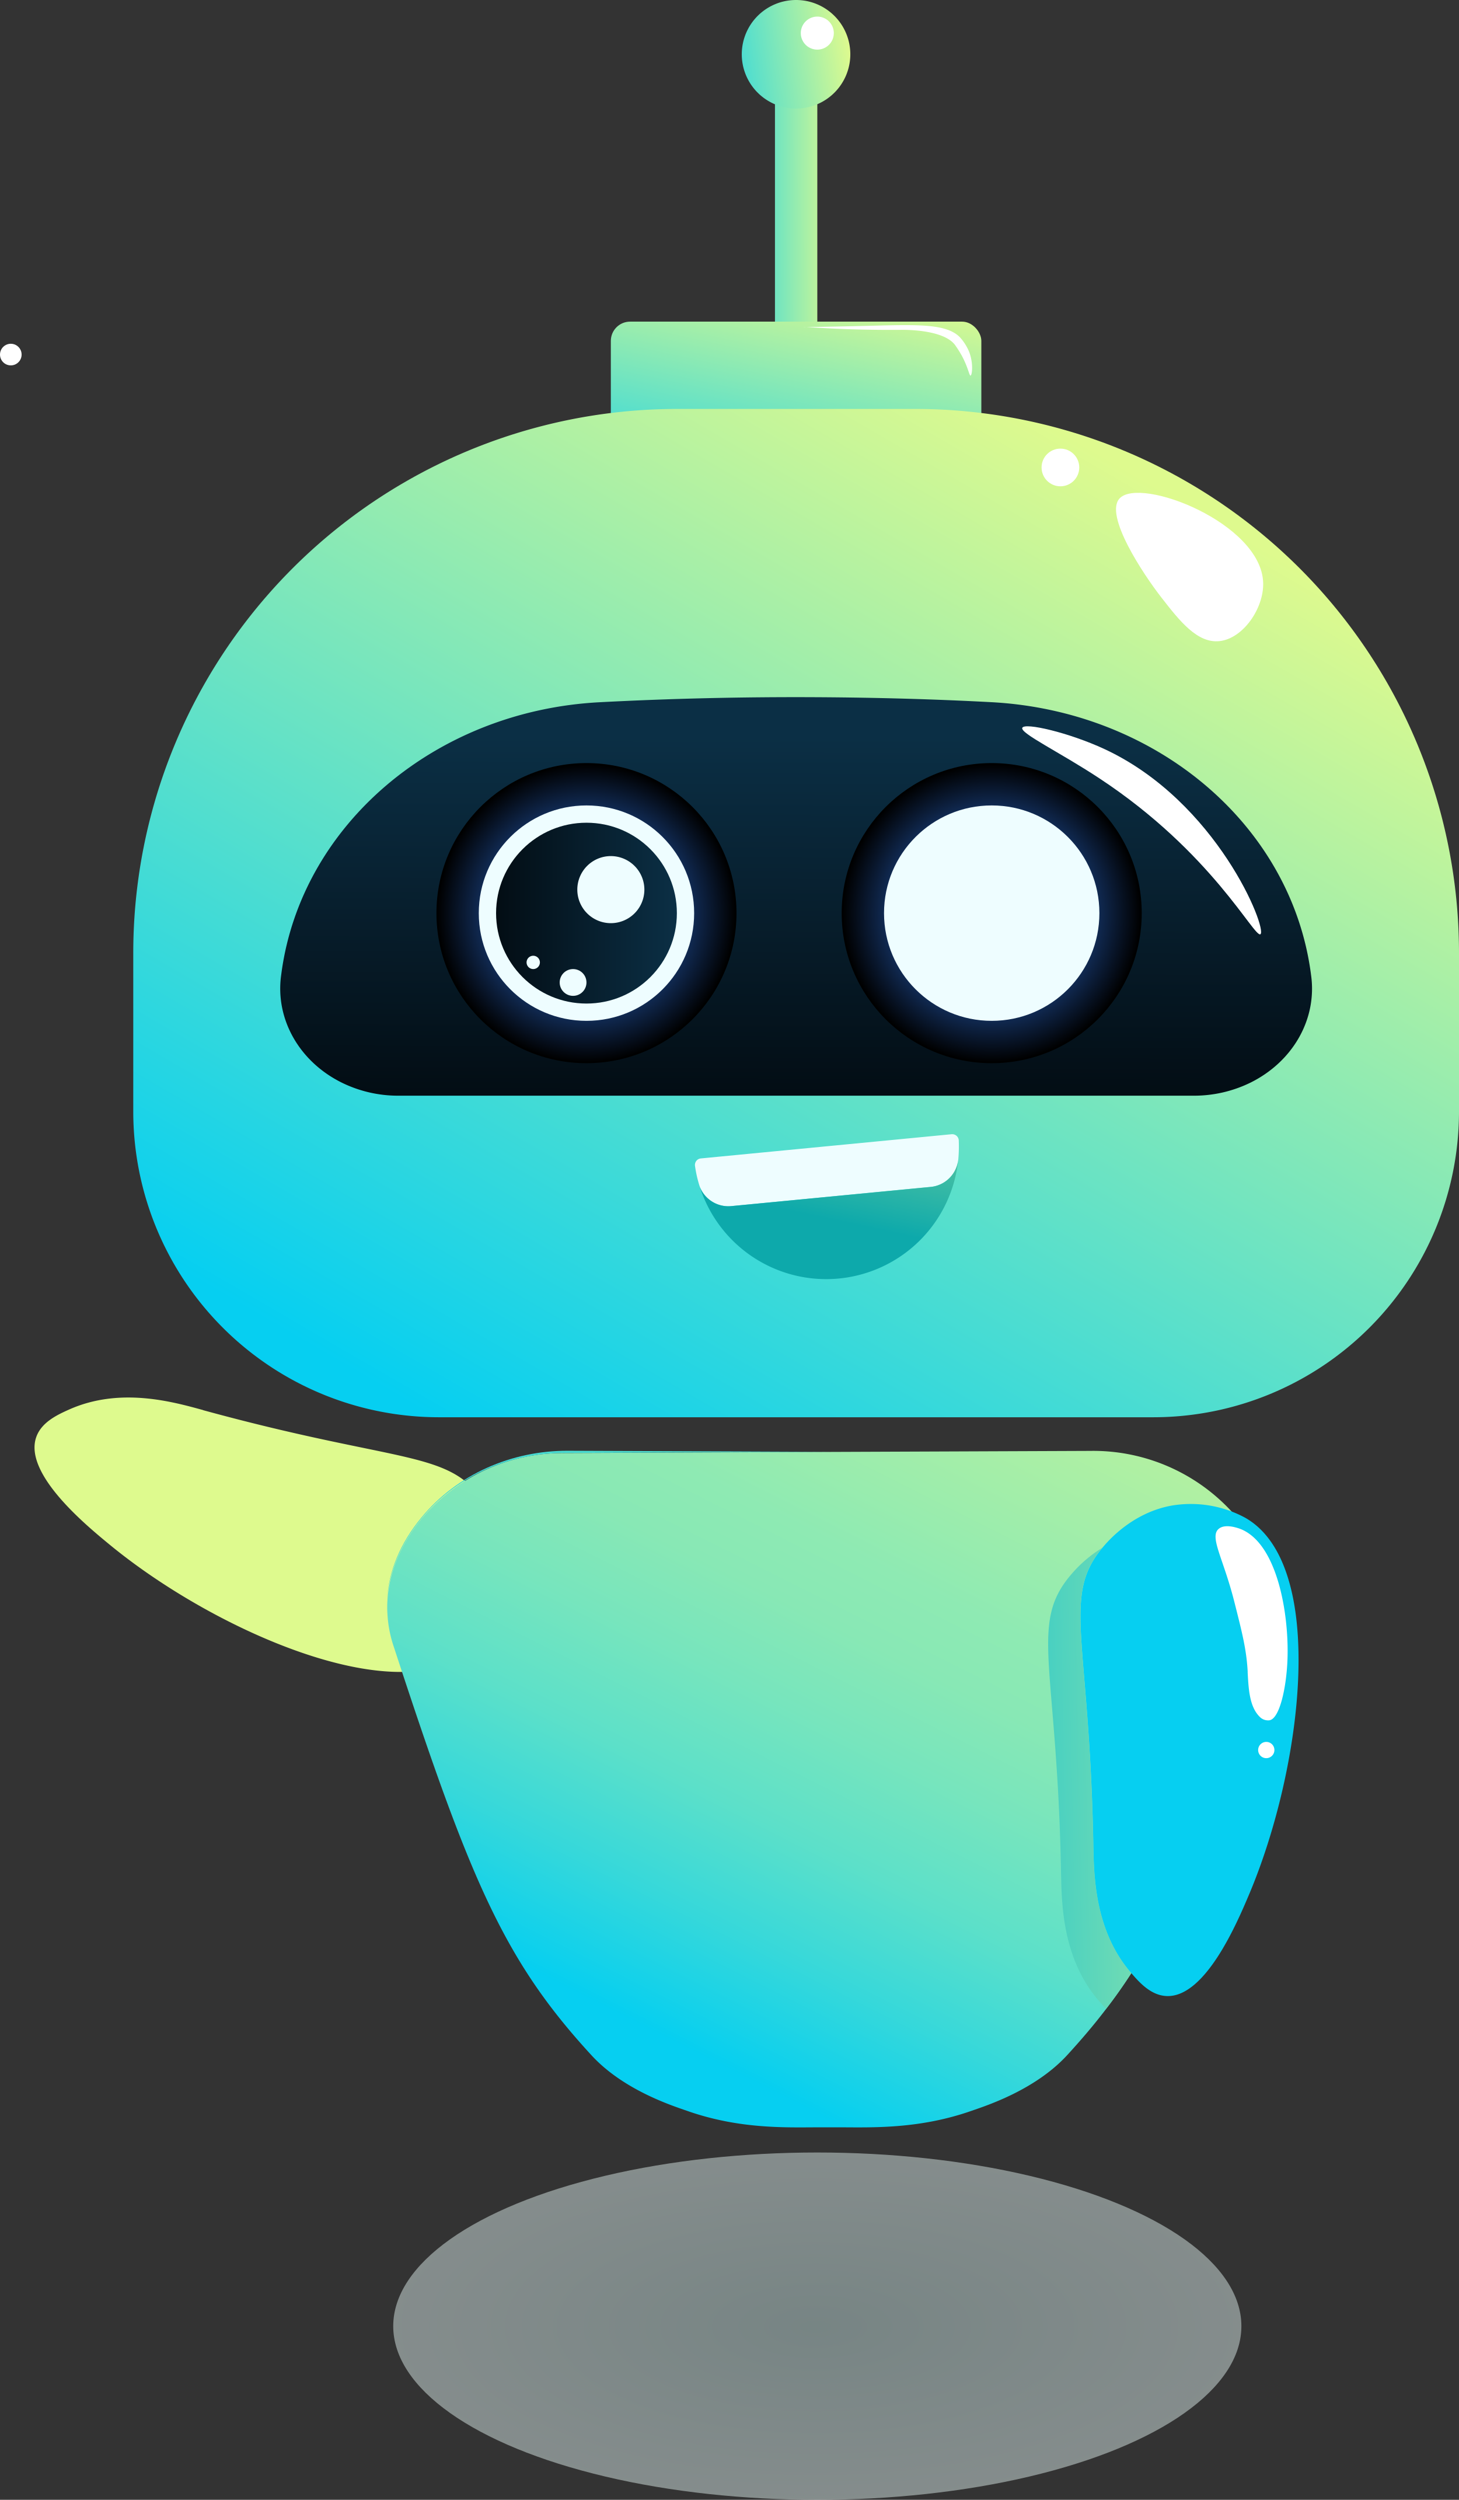 <svg xmlns="http://www.w3.org/2000/svg" xmlns:xlink="http://www.w3.org/1999/xlink" width="342.436" height="586.616" viewBox="0 0 342.436 586.616">
  <rect x="0" y="0" width="342.436" height="586.616" fill="#333333" stroke="none"/>
  <defs>
    <linearGradient id="linear-gradient" x1="-0.308" y1="9.91" x2="1.139" y2="7.361" gradientUnits="objectBoundingBox">
      <stop offset="0.04" stop-color="#06bed8"/>
      <stop offset="1" stop-color="#defa8e"/>
    </linearGradient>
    <linearGradient id="linear-gradient-2" x1="-1.539" y1="0.545" x2="1.461" y2="0.478" gradientUnits="objectBoundingBox">
      <stop offset="0.04" stop-color="#06cff1"/>
      <stop offset="1" stop-color="#defa8e"/>
    </linearGradient>
    <linearGradient id="linear-gradient-3" x1="0.18" y1="1.233" x2="0.788" y2="-0.16" xlink:href="#linear-gradient-2"/>
    <linearGradient id="linear-gradient-4" x1="0.164" y1="1.011" x2="0.838" y2="0.125" xlink:href="#linear-gradient-2"/>
    <linearGradient id="linear-gradient-5" x1="0.498" y1="0.997" x2="0.505" y2="0.1" gradientUnits="objectBoundingBox">
      <stop offset="0" stop-color="#030d14"/>
      <stop offset="1" stop-color="#0b2f45"/>
    </linearGradient>
    <radialGradient id="radial-gradient" cx="0.5" cy="0.5" r="0.495" gradientUnits="objectBoundingBox">
      <stop offset="0.13" stop-color="#3280fc"/>
      <stop offset="1"/>
    </radialGradient>
    <linearGradient id="linear-gradient-6" x1="0" y1="0.5" x2="1" y2="0.5" xlink:href="#linear-gradient-5"/>
    <linearGradient id="linear-gradient-8" x1="-0.552" y1="0.654" x2="0.997" y2="0.428" xlink:href="#linear-gradient-2"/>
    <linearGradient id="linear-gradient-9" x1="0.351" y1="0.614" x2="1.353" y2="-1.559" gradientUnits="objectBoundingBox">
      <stop offset="0.07" stop-color="#0da9ab"/>
      <stop offset="1" stop-color="#defa8e"/>
    </linearGradient>
    <linearGradient id="linear-gradient-10" x1="0.18" y1="0.838" x2="0.955" y2="-0.344" gradientUnits="objectBoundingBox">
      <stop offset="0.04" stop-color="#06cff1"/>
      <stop offset="0.04" stop-color="#06cff0"/>
      <stop offset="0.16" stop-color="#36d8da"/>
      <stop offset="0.27" stop-color="#5ce0c9"/>
      <stop offset="0.38" stop-color="#77e5bd"/>
      <stop offset="0.47" stop-color="#88e8b5"/>
      <stop offset="0.54" stop-color="#8eeab3"/>
      <stop offset="0.8" stop-color="#b9f29e"/>
      <stop offset="1" stop-color="#defa8e"/>
    </linearGradient>
    <linearGradient id="linear-gradient-11" x1="0.278" y1="1.126" x2="1.21" y2="-2.092" xlink:href="#linear-gradient-2"/>
    <linearGradient id="linear-gradient-12" x1="17.154" y1="1.551" x2="19.739" y2="0.954" gradientUnits="objectBoundingBox">
      <stop offset="0.04" stop-color="#06cff1"/>
      <stop offset="0.07" stop-color="#0fd0ec"/>
      <stop offset="0.42" stop-color="#66e2c4"/>
      <stop offset="0.69" stop-color="#a7efa7"/>
      <stop offset="0.9" stop-color="#cef694"/>
      <stop offset="1" stop-color="#defa8e"/>
    </linearGradient>
    <linearGradient id="linear-gradient-13" x1="-1.26" y1="0.682" x2="3.113" y2="0.271" xlink:href="#linear-gradient"/>
    <radialGradient id="radial-gradient-3" cx="0.498" cy="0.502" r="1.219" gradientUnits="objectBoundingBox">
      <stop offset="0" stop-color="#bcd7d6"/>
      <stop offset="1" stop-color="#fff"/>
    </radialGradient>
  </defs>
  <g id="Artboard_1" data-name="Artboard 1" transform="translate(-6.36 -4.23)">
    <g id="Ñëîé_5" data-name="Ñëîé 5" transform="translate(6.36 4.23)">
      <path id="Path_93400" data-name="Path 93400" d="M49.918,168.875c46.694,12.779,57.729,9.209,66.045,21.724.953,1.44,5.842,8.783,4.848,18.195a27.065,27.065,0,0,1-7.586,15.842c-15.984,15.477-60-3.448-85.214-24.179-5.5-4.523-20.244-16.633-17.262-25.233,1.217-3.529,4.99-5.274,7.708-6.491,11.988-5.355,24.422-1.805,31.461.122Z" transform="translate(-2.251 162.04)" fill="url(#linear-gradient)"/>
      <rect id="Rectangle_13060" data-name="Rectangle 13060" width="9.939" height="65.213" transform="translate(181.888 17.099)" fill="url(#linear-gradient-2)"/>
      <rect id="Rectangle_13061" data-name="Rectangle 13061" width="86.958" height="42.86" rx="4.52" transform="translate(143.368 75.477)" fill="url(#linear-gradient-3)"/>
      <path id="Path_93401" data-name="Path 93401" d="M149.408,51.54h55.9A127.679,127.679,0,0,1,332.938,179.168v37.262a71.76,71.76,0,0,1-71.725,71.725H93.5A71.76,71.76,0,0,1,21.78,216.429V179.168A127.679,127.679,0,0,1,149.408,51.54Z" transform="translate(9.498 44.424)" fill="url(#linear-gradient-4)"/>
      <path id="Path_93402" data-name="Path 93402" d="M266.5,175.344h0a30.1,30.1,0,0,1-13.266,3.063H66.5a29.969,29.969,0,0,1-13.266-3.063h0c-10-4.949-15.639-14.929-14.239-25.173l.1-.751c4.787-34.686,36.207-61.359,74.706-63.347,16.288-.852,33.388-1.278,51.238-1.176q20.964.122,40.487,1.156c38.661,1.988,70.3,28.56,75.112,63.368.041.243.061.507.1.751,1.42,10.243-4.239,20.223-14.239,25.173Z" transform="translate(26.987 78.714)" fill="url(#linear-gradient-5)"/>
      <g id="Group_36465" data-name="Group 36465" transform="translate(102.435 179.068)">
        <circle id="Ellipse_1060" data-name="Ellipse 1060" cx="35.213" cy="35.213" r="35.213" fill="url(#radial-gradient)"/>
        <circle id="Ellipse_1061" data-name="Ellipse 1061" cx="25.274" cy="25.274" r="25.274" transform="translate(9.939 9.939)" fill="#eefdff"/>
        <circle id="Ellipse_1062" data-name="Ellipse 1062" cx="21.217" cy="21.217" r="21.217" transform="translate(13.996 13.996)" fill="url(#linear-gradient-6)"/>
        <path id="Path_93403" data-name="Path 93403" d="M88.9,111.14a7.87,7.87,0,1,1-7.87-7.87A7.878,7.878,0,0,1,88.9,111.14Z" transform="translate(-40.097 -81.444)" fill="#eefdff"/>
        <circle id="Ellipse_1063" data-name="Ellipse 1063" cx="3.144" cy="3.144" r="3.144" transform="translate(28.925 48.337)" fill="#eefdff"/>
        <path id="Path_93404" data-name="Path 93404" d="M70.414,116.362a1.562,1.562,0,1,1-1.562-1.562A1.563,1.563,0,0,1,70.414,116.362Z" transform="translate(-46.134 -69.587)" fill="#eefdff"/>
      </g>
      <g id="Group_36466" data-name="Group 36466" transform="translate(197.547 179.068)">
        <circle id="Ellipse_1064" data-name="Ellipse 1064" cx="35.213" cy="35.213" r="35.213" fill="url(#radial-gradient)"/>
        <circle id="Ellipse_1065" data-name="Ellipse 1065" cx="25.274" cy="25.274" r="25.274" transform="translate(9.939 9.939)" fill="#eefdff"/>
        <circle id="Ellipse_1066" data-name="Ellipse 1066" cx="21.217" cy="21.217" r="21.217" transform="translate(13.996 13.996)" fill="url(#linear-gradient-6)"/>
        <path id="Path_93405" data-name="Path 93405" d="M135.79,111.14a7.87,7.87,0,1,1-7.87-7.87A7.878,7.878,0,0,1,135.79,111.14Z" transform="translate(-86.987 -81.444)" fill="#eefdff"/>
        <circle id="Ellipse_1067" data-name="Ellipse 1067" cx="3.144" cy="3.144" r="3.144" transform="translate(28.925 48.337)" fill="#eefdff"/>
        <path id="Path_93406" data-name="Path 93406" d="M117.314,116.362a1.562,1.562,0,1,1-1.562-1.562A1.563,1.563,0,0,1,117.314,116.362Z" transform="translate(-93.013 -69.587)" fill="#eefdff"/>
      </g>
      <path id="Path_93407" data-name="Path 93407" d="M117.667,16.968A12.738,12.738,0,1,1,104.928,4.23,12.734,12.734,0,0,1,117.667,16.968Z" transform="translate(81.908 -4.23)" fill="url(#linear-gradient-8)"/>
      <path id="Path_93408" data-name="Path 93408" d="M106.769,10.024a3.874,3.874,0,1,1-3.874-3.874A3.874,3.874,0,0,1,106.769,10.024Z" transform="translate(88.932 -2.255)" fill="#fff"/>
      <path id="Path_93409" data-name="Path 93409" d="M170.03,82.392c.162,5.943-4.686,13.043-10.243,13.651-5.213.568-9.371-4.746-13.651-10.243-4.219-5.416-13.469-19.31-9.8-23.246,4.848-5.193,33.307,5.8,33.692,19.818Z" transform="translate(126.443 54.404)" fill="#fff"/>
      <circle id="Ellipse_1068" data-name="Ellipse 1068" cx="4.422" cy="4.422" r="4.422" transform="translate(244.464 105.274)" fill="#fff"/>
      <path id="Path_93410" data-name="Path 93410" d="M180.565,137.048c-1.42.994-11.319-19.168-37.891-36.633-9.331-6.146-18.56-10.527-18.012-11.805.548-1.3,10.933,1.116,19.25,4.97,26.491,12.292,38.337,42.292,36.633,43.469Z" transform="translate(115.279 82.183)" fill="#fff"/>
      <path id="Path_93411" data-name="Path 93411" d="M138.539,53.7c-.325.041-.527-1.805-2.069-4.686a25.633,25.633,0,0,0-1.562-2.475c-2.678-3.671-11.7-3.59-12.414-3.59-14.077.122-23.144-.771-23.144-.69s6.613-.061,11.44-.162c13.651-.284,21.785-1.014,25.274,2.637a11.643,11.643,0,0,1,2.17,3.489c.994,2.677.649,5.416.284,5.456Z" transform="translate(89.272 34.453)" fill="#fff"/>
      <path id="Path_93412" data-name="Path 93412" d="M148.554,141.518a7.175,7.175,0,0,1-6.531,6.288l-46.633,4.5a7.178,7.178,0,0,1-7.607-4.929,29.1,29.1,0,0,1-.994-4.462,1.582,1.582,0,0,1,.3-1.2,1.516,1.516,0,0,1,1.075-.588l58.844-5.68a1.588,1.588,0,0,1,1.156.365,1.53,1.53,0,0,1,.527,1.1,34.429,34.429,0,0,1-.122,4.584Z" transform="translate(76.336 130.715)" fill="#eefdff"/>
      <path id="Path_93413" data-name="Path 93413" d="M147.949,138.44a31.142,31.142,0,0,1-60.589,6.43,7.218,7.218,0,0,0,7.424,4.361l46.653-4.483a7.192,7.192,0,0,0,6.511-6.288Z" transform="translate(76.941 133.793)" fill="url(#linear-gradient-9)"/>
      <path id="Path_93414" data-name="Path 93414" d="M258.642,208.612v1.237a28.612,28.612,0,0,1-1.5,8.174c-12.84,39.209-20.528,59.9-31.319,76.633-1.866,2.88-3.813,5.659-5.923,8.377-2.759,3.631-5.781,7.181-9.128,10.832-7.444,8.114-18.722,11.785-22.353,13.043-13.286,4.686-25.031,3.834-32.82,3.915H154.24c-7.83-.081-19.554.791-32.82-3.915-3.631-1.258-14.929-4.929-22.353-13.043C78.58,291.574,70.69,273.034,52.7,218.024a28.674,28.674,0,0,1-1.481-7.667,23.835,23.835,0,0,1,0-3.185c.385-6.572,3.063-13.022,7.789-18.9a43.1,43.1,0,0,1,33.57-15.68l62.394-.264,61.258-.243a44.189,44.189,0,0,1,34.442,15.72,34.287,34.287,0,0,1,7.607,15.822c.122.791.243,1.582.325,2.373.081.872.122,1.744.122,2.637Z" transform="translate(39.716 168.388)" fill="url(#linear-gradient-10)"/>
      <path id="Path_93415" data-name="Path 93415" d="M154.9,172.314l-62.394.264c-12.941.061-25.477,5.6-33.57,15.68-4.726,5.882-7.4,12.333-7.789,18.9.325-6.734,3.083-13.367,8.032-19.371,8.377-10.223,21.217-15.781,34.442-15.72l61.278.243Z" transform="translate(39.702 168.378)" fill="url(#linear-gradient-11)"/>
      <path id="Path_93416" data-name="Path 93416" d="M134.4,257.92c-.913-48.4-7.465-57.972,2.191-69.493,1.116-1.318,6.775-8.073,16.085-9.8a26.873,26.873,0,0,1,17.343,2.82c19.371,10.974,13.611,58.54.872,88.56-2.779,6.552-10.243,24.118-19.331,23.692-3.732-.162-6.471-3.306-8.4-5.558-8.54-9.98-8.621-22.921-8.763-30.223Z" transform="translate(122.214 174.7)" fill="url(#linear-gradient-12)"/>
      <path id="Path_93417" data-name="Path 93417" d="M147.151,283.108c-1.866,2.88-3.813,5.659-5.923,8.377-.669-.69-1.258-1.379-1.805-2.008-8.54-9.98-8.621-22.921-8.763-30.223-.913-48.4-7.465-57.972,2.191-69.473a30.594,30.594,0,0,1,7.505-6.491c-9.534,11.481-3.043,21.136-2.13,69.392.122,7.3.243,20.243,8.763,30.244a.56.56,0,0,1,.142.183Z" transform="translate(118.368 179.917)" fill="url(#linear-gradient-13)"/>
      <path id="Path_93418" data-name="Path 93418" d="M154.558,214.961c-.284-5.193-1.258-9.026-3.2-16.674-2.556-10-5.761-14.889-3.671-16.815,1.359-1.258,4.016-.406,4.625-.223,9.148,2.921,11.988,20.081,11.582,30.832-.243,6.572-1.846,13.935-4.26,14.26a2.744,2.744,0,0,1-2.008-.588c-2.7-2.373-2.86-6.815-3.083-10.771Z" transform="translate(138.284 177.354)" fill="#fff"/>
      <path id="Path_93419" data-name="Path 93419" d="M155.753,207.657a1.907,1.907,0,1,1-1.907-1.907A1.9,1.9,0,0,1,155.753,207.657Z" transform="translate(143.356 203.015)" fill="#fff"/>
      <ellipse id="Ellipse_1069" data-name="Ellipse 1069" cx="99.534" cy="40.751" rx="99.534" ry="40.751" transform="translate(92.293 505.115)" opacity="0.5" fill="url(#radial-gradient-3)"/>
      <circle id="Ellipse_1070" data-name="Ellipse 1070" cx="2.536" cy="2.536" r="2.536" transform="translate(0 80.67)" fill="#fff"/>
    </g>
  </g>
</svg>
